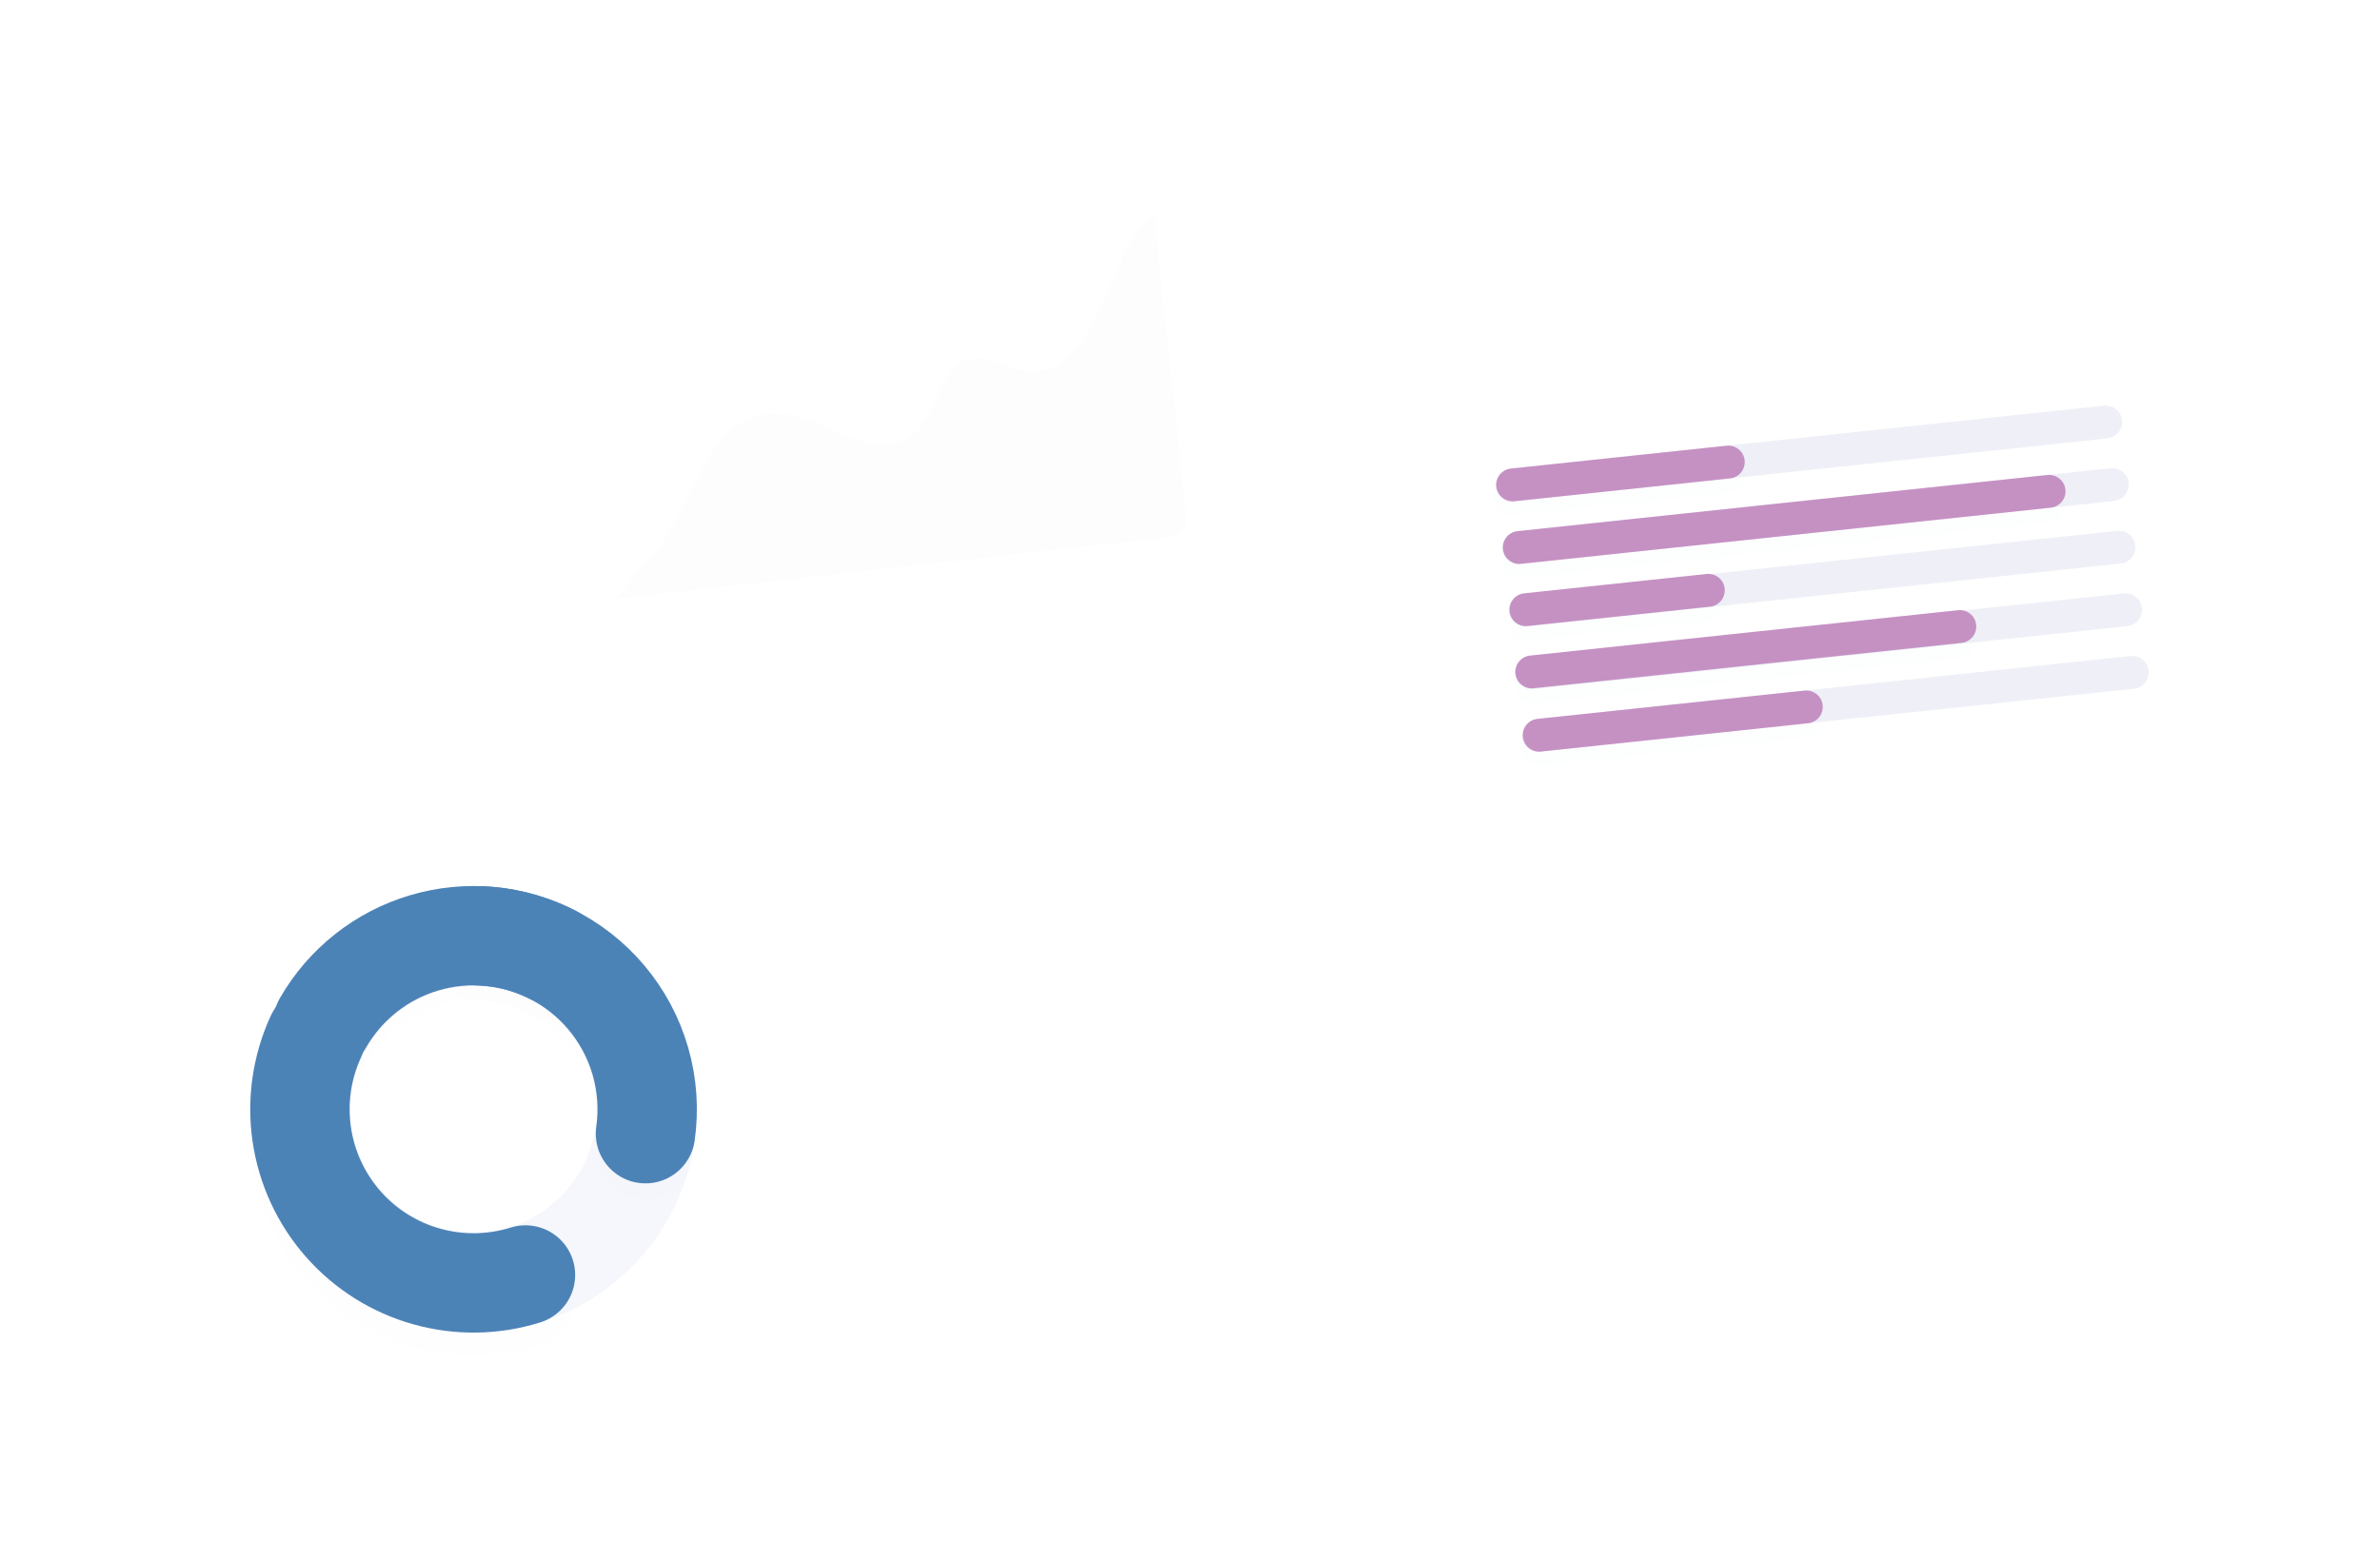 <svg width="433" height="284" viewBox="0 0 433 284" fill="none" xmlns="http://www.w3.org/2000/svg">
<rect width="433" height="284"/>
<mask id="mask0_0_1" style="mask-type:luminance" maskUnits="userSpaceOnUse" x="0" y="0" width="433" height="284">
<path d="M407.147 0.109L0.383 43.238L25.899 283.889L432.663 240.76L407.147 0.109Z" fill="white"/>
</mask>
<g mask="url(#mask0_0_1)">
<g filter="url(#filter0_d_0_1)">
<path d="M376.308 55.019L277.138 65.534C265.069 66.814 256.323 77.635 257.602 89.704L262.515 136.042C263.795 148.111 274.617 156.857 286.686 155.577L385.855 145.062C397.924 143.783 406.67 132.962 405.391 120.893L400.477 74.555C399.198 62.486 388.377 53.74 376.308 55.019Z" fill="white" fill-opacity="0.01"/>
</g>
<path d="M376.308 55.019L277.138 65.534C265.069 66.814 256.323 77.635 257.602 89.704L262.515 136.042C263.795 148.111 274.617 156.857 286.686 155.577L385.855 145.062C397.924 143.783 406.67 132.962 405.391 120.893L400.477 74.555C399.198 62.486 388.377 53.74 376.308 55.019Z" fill="white"/>
<path d="M382.779 73.823L274.757 85.276C273.114 85.451 271.924 86.923 272.099 88.566C272.273 90.209 273.745 91.399 275.388 91.225L383.41 79.771C385.053 79.597 386.243 78.124 386.069 76.481C385.895 74.839 384.422 73.649 382.779 73.823Z" fill="#EFF0F7"/>
<g filter="url(#filter1_d_0_1)">
<path d="M313.986 81.117L274.759 85.276C273.116 85.451 271.926 86.923 272.1 88.566C272.275 90.209 273.747 91.399 275.39 91.225L314.617 87.066C316.26 86.891 317.45 85.418 317.276 83.776C317.102 82.133 315.629 80.943 313.986 81.117Z" fill="#4c83b7" fill-opacity="0.01"/>
</g>
<path d="M314.119 81.103L274.892 85.263C273.249 85.437 272.059 86.909 272.233 88.552C272.407 90.195 273.88 91.385 275.522 91.211L314.75 87.052C316.393 86.878 317.583 85.405 317.409 83.762C317.235 82.12 315.762 80.929 314.119 81.103Z" fill="#C591C3"/>
<path d="M383.986 85.21L275.964 96.663C274.321 96.837 273.131 98.31 273.306 99.953C273.48 101.596 274.952 102.786 276.595 102.612L384.617 91.158C386.26 90.984 387.45 89.511 387.276 87.868C387.102 86.226 385.629 85.035 383.986 85.21Z" fill="#EFF0F7"/>
<g filter="url(#filter2_d_0_1)">
<path d="M372.346 86.444L275.966 96.663C274.323 96.837 273.133 98.31 273.308 99.953C273.482 101.596 274.954 102.786 276.597 102.612L372.977 92.393C374.62 92.219 375.81 90.746 375.636 89.103C375.462 87.46 373.989 86.27 372.346 86.444Z" fill="#4c83b7" fill-opacity="0.01"/>
</g>
<path d="M372.479 86.43L276.099 96.65C274.456 96.824 273.266 98.297 273.44 99.939C273.615 101.582 275.087 102.773 276.729 102.598L373.11 92.379C374.753 92.205 375.943 90.732 375.769 89.089C375.595 87.447 374.122 86.256 372.479 86.43Z" fill="#C591C3"/>
<path d="M385.193 96.598L277.171 108.052C275.528 108.226 274.338 109.699 274.513 111.341C274.687 112.984 276.159 114.174 277.802 114L385.824 102.546C387.467 102.372 388.657 100.899 388.483 99.257C388.309 97.615 386.836 96.424 385.193 96.598Z" fill="#EFF0F7"/>
<g filter="url(#filter3_d_0_1)">
<path d="M310.414 104.451L277.296 107.962C275.653 108.136 274.463 109.609 274.638 111.252C274.812 112.894 276.284 114.085 277.927 113.911L311.044 110.399C312.687 110.225 313.878 108.752 313.703 107.11C313.529 105.467 312.056 104.276 310.414 104.451Z" fill="#4c83b7" fill-opacity="0.01"/>
</g>
<path d="M310.489 104.445L277.298 107.964C275.655 108.138 274.465 109.611 274.64 111.254C274.814 112.896 276.286 114.087 277.929 113.913L311.119 110.394C312.762 110.219 313.953 108.746 313.778 107.104C313.604 105.461 312.131 104.271 310.489 104.445Z" fill="#C591C3"/>
<path d="M386.4 107.985L278.378 119.439C276.735 119.613 275.546 121.086 275.72 122.728C275.894 124.371 277.366 125.562 279.009 125.387L387.031 113.934C388.674 113.76 389.864 112.287 389.69 110.644C389.516 109.001 388.043 107.811 386.4 107.985Z" fill="#EFF0F7"/>
<g filter="url(#filter4_d_0_1)">
<path d="M356.261 111.181L278.382 119.439C276.739 119.613 275.549 121.086 275.724 122.728C275.898 124.371 277.37 125.562 279.013 125.387L356.891 117.13C358.534 116.956 359.725 115.483 359.55 113.84C359.376 112.197 357.903 111.007 356.261 111.181Z" fill="#4c83b7" fill-opacity="0.01"/>
</g>
<path d="M356.241 111.033L278.362 119.29C276.72 119.464 275.53 120.937 275.704 122.58C275.878 124.223 277.35 125.413 278.993 125.239L356.872 116.981C358.514 116.807 359.705 115.334 359.531 113.692C359.357 112.049 357.884 110.858 356.241 111.033Z" fill="#C591C3"/>
<path d="M387.609 119.374L279.587 130.827C277.944 131.001 276.754 132.474 276.929 134.117C277.103 135.76 278.575 136.95 280.218 136.775L388.24 125.322C389.883 125.148 391.073 123.675 390.899 122.033C390.725 120.39 389.252 119.199 387.609 119.374Z" fill="#EFF0F7"/>
<g filter="url(#filter5_d_0_1)">
<path d="M328.181 125.675L279.589 130.827C277.946 131.001 276.756 132.474 276.931 134.117C277.105 135.76 278.577 136.95 280.22 136.775L328.812 131.623C330.455 131.449 331.645 129.977 331.471 128.334C331.297 126.691 329.824 125.501 328.181 125.675Z" fill="#4c83b7" fill-opacity="0.01"/>
</g>
<path d="M328.312 125.661L279.72 130.814C278.077 130.988 276.887 132.461 277.061 134.103C277.236 135.746 278.708 136.936 280.35 136.762L328.943 131.609C330.586 131.435 331.776 129.963 331.602 128.32C331.428 126.678 329.955 125.487 328.312 125.661Z" fill="#C591C3"/>
<g filter="url(#filter6_d_0_1)">
<path d="M111.507 142.718L48.964 149.349C36.419 150.679 27.326 161.928 28.657 174.474L35.677 240.684C37.007 253.23 48.256 262.322 60.802 260.992L123.345 254.361C135.891 253.03 144.983 241.781 143.653 229.236L136.632 163.025C135.302 150.48 124.053 141.387 111.507 142.718Z" fill="white" fill-opacity="0.01"/>
</g>
<path d="M111.507 142.72L48.964 149.351C36.419 150.681 27.326 161.93 28.657 174.476L35.677 240.686C37.007 253.232 48.256 262.324 60.802 260.994L123.345 254.363C135.891 253.032 144.983 241.783 143.653 229.238L136.632 163.027C135.302 150.482 124.053 141.389 111.507 142.72Z" fill="white" fill-opacity="0.9"/>
<path d="M126.556 197.571C128.922 219.885 112.751 239.892 90.437 242.258C68.124 244.624 48.117 228.453 45.751 206.139C43.385 183.825 59.556 163.818 81.87 161.452C104.183 159.086 124.19 175.257 126.556 197.571ZM63.854 204.219C65.16 216.535 76.202 225.46 88.518 224.154C100.833 222.849 109.759 211.806 108.453 199.49C107.147 187.175 96.105 178.25 83.789 179.556C71.474 180.862 62.548 191.904 63.854 204.219Z" fill="#F5F7FC"/>
<g filter="url(#filter7_d_0_1)">
<path d="M87.119 170.279C91.56 170.415 95.922 171.485 99.92 173.421C103.919 175.357 107.464 178.113 110.325 181.512C113.186 184.911 115.297 188.875 116.522 193.145C117.748 197.415 118.058 201.896 117.434 206.294" stroke="#C591C3" stroke-opacity="0.01" stroke-width="18.076" stroke-linecap="round"/>
</g>
<path d="M87.117 170.279C91.558 170.415 95.92 171.485 99.918 173.421C103.917 175.357 107.462 178.113 110.323 181.512C113.184 184.911 115.295 188.875 116.52 193.145C117.746 197.415 118.056 201.896 117.432 206.294" stroke="#4c83b7" stroke-width="18.076" stroke-linecap="round"/>
<g filter="url(#filter8_d_0_1)">
<path d="M58.758 186.13C62.797 179.094 69.389 173.881 77.167 171.573C84.945 169.264 93.314 170.036 100.538 173.73" stroke="#C591C3" stroke-opacity="0.01" stroke-width="18.076" stroke-linecap="round"/>
</g>
<path d="M58.758 186.128C62.797 179.092 69.389 173.879 77.167 171.571C84.945 169.262 93.314 170.034 100.538 173.728" stroke="#4c83b7" stroke-width="18.076" stroke-linecap="round"/>
<g filter="url(#filter9_d_0_1)">
<path d="M95.605 232.001C89.768 233.831 83.525 233.925 77.635 232.275C71.745 230.625 66.461 227.301 62.424 222.705C58.387 218.109 55.772 212.441 54.894 206.387C54.017 200.333 54.916 194.155 57.482 188.603" stroke="#C591C3" stroke-opacity="0.01" stroke-width="18.076" stroke-linecap="round"/>
</g>
<path d="M95.603 232.001C89.766 233.831 83.523 233.925 77.633 232.275C71.743 230.625 66.459 227.301 62.422 222.705C58.386 218.109 55.77 212.441 54.892 206.387C54.015 200.333 54.914 194.155 57.48 188.603" stroke="#4c83b7" stroke-width="18.076" stroke-linecap="round"/>
<g filter="url(#filter10_d_0_1)">
<path d="M202.933 31.813L109.895 41.678C99.701 42.759 92.314 51.898 93.394 62.092L97.438 100.231C98.519 110.424 107.659 117.812 117.852 116.731L210.891 106.866C221.085 105.785 228.472 96.645 227.391 86.452L223.348 48.313C222.267 38.119 213.127 30.732 202.933 31.813Z" fill="white" fill-opacity="0.01"/>
</g>
<path opacity="0.1" d="M182.592 66.419C164.953 58.797 176.652 90.4 150.523 77.853C127.961 67.018 127.629 93.487 116.893 102.998C115.2 104.497 113.106 108.808 110.776 109.08L213.052 97.692C214.774 97.501 216.018 95.953 215.835 94.23L210.029 39.464C201.036 43.747 200.23 74.04 182.592 66.419Z" fill="#8b4a9f"/>
<g filter="url(#filter11_d_0_1)">
<path d="M111.213 107.015C128.225 105.211 124.863 65.629 150.732 77.294C176.6 88.959 164.471 57.982 181.938 65.058C199.405 72.133 200.371 43.618 209.322 39.537" stroke="#8b4a9f" stroke-opacity="0.01" stroke-width="2.249" stroke-linecap="round"/>
</g>
<path d="M202.933 31.815L109.895 41.68C99.701 42.761 92.314 51.9 93.394 62.094L97.438 100.233C98.519 110.426 107.659 117.814 117.852 116.733L210.891 106.868C221.085 105.787 228.472 96.647 227.391 86.454L223.348 48.315C222.267 38.121 213.127 30.734 202.933 31.815Z" fill="white" fill-opacity="0.9"/>
</g>
<defs>
<filter id="filter0_d_0_1" x="243.201" y="44.901" width="176.592" height="129.361" filterUnits="userSpaceOnUse" color-interpolation-filters="sRGB">
<feFlood flood-opacity="0" result="BackgroundImageFix"/>
<feColorMatrix in="SourceAlpha" type="matrix" values="0 0 0 0 0 0 0 0 0 0 0 0 0 0 0 0 0 0 127 0" result="hardAlpha"/>
<feOffset dy="4.283"/>
<feGaussianBlur stdDeviation="7.139"/>
<feColorMatrix type="matrix" values="0 0 0 0 0.792 0 0 0 0 0.718 0 0 0 0 1 0 0 0 0.1 0"/>
<feBlend mode="normal" in2="BackgroundImageFix" result="effect1_dropShadow_0_1"/>
<feBlend mode="normal" in="SourceGraphic" in2="effect1_dropShadow_0_1" result="shape"/>
</filter>
<filter id="filter1_d_0_1" x="265.62" y="77.222" width="58.136" height="23.068" filterUnits="userSpaceOnUse" color-interpolation-filters="sRGB">
<feFlood flood-opacity="0" result="BackgroundImageFix"/>
<feColorMatrix in="SourceAlpha" type="matrix" values="0 0 0 0 0 0 0 0 0 0 0 0 0 0 0 0 0 0 127 0" result="hardAlpha"/>
<feOffset dy="2.585"/>
<feGaussianBlur stdDeviation="3.232"/>
<feColorMatrix type="matrix" values="0 0 0 0 0.247 0 0 0 0 0.502 0 0 0 0 0.992 0 0 0 0.29 0"/>
<feBlend mode="normal" in2="BackgroundImageFix" result="effect1_dropShadow_0_1"/>
<feBlend mode="normal" in="SourceGraphic" in2="effect1_dropShadow_0_1" result="shape"/>
</filter>
<filter id="filter2_d_0_1" x="266.828" y="82.549" width="115.289" height="29.128" filterUnits="userSpaceOnUse" color-interpolation-filters="sRGB">
<feFlood flood-opacity="0" result="BackgroundImageFix"/>
<feColorMatrix in="SourceAlpha" type="matrix" values="0 0 0 0 0 0 0 0 0 0 0 0 0 0 0 0 0 0 127 0" result="hardAlpha"/>
<feOffset dy="2.585"/>
<feGaussianBlur stdDeviation="3.232"/>
<feColorMatrix type="matrix" values="0 0 0 0 0.247 0 0 0 0 0.502 0 0 0 0 0.992 0 0 0 0.29 0"/>
<feBlend mode="normal" in2="BackgroundImageFix" result="effect1_dropShadow_0_1"/>
<feBlend mode="normal" in="SourceGraphic" in2="effect1_dropShadow_0_1" result="shape"/>
</filter>
<filter id="filter3_d_0_1" x="268.158" y="100.556" width="52.026" height="22.421" filterUnits="userSpaceOnUse" color-interpolation-filters="sRGB">
<feFlood flood-opacity="0" result="BackgroundImageFix"/>
<feColorMatrix in="SourceAlpha" type="matrix" values="0 0 0 0 0 0 0 0 0 0 0 0 0 0 0 0 0 0 127 0" result="hardAlpha"/>
<feOffset dy="2.585"/>
<feGaussianBlur stdDeviation="3.232"/>
<feColorMatrix type="matrix" values="0 0 0 0 0.247 0 0 0 0 0.502 0 0 0 0 0.992 0 0 0 0.29 0"/>
<feBlend mode="normal" in2="BackgroundImageFix" result="effect1_dropShadow_0_1"/>
<feBlend mode="normal" in="SourceGraphic" in2="effect1_dropShadow_0_1" result="shape"/>
</filter>
<filter id="filter4_d_0_1" x="269.244" y="107.286" width="96.787" height="27.167" filterUnits="userSpaceOnUse" color-interpolation-filters="sRGB">
<feFlood flood-opacity="0" result="BackgroundImageFix"/>
<feColorMatrix in="SourceAlpha" type="matrix" values="0 0 0 0 0 0 0 0 0 0 0 0 0 0 0 0 0 0 127 0" result="hardAlpha"/>
<feOffset dy="2.585"/>
<feGaussianBlur stdDeviation="3.232"/>
<feColorMatrix type="matrix" values="0 0 0 0 0.247 0 0 0 0 0.502 0 0 0 0 0.992 0 0 0 0.29 0"/>
<feBlend mode="normal" in2="BackgroundImageFix" result="effect1_dropShadow_0_1"/>
<feBlend mode="normal" in="SourceGraphic" in2="effect1_dropShadow_0_1" result="shape"/>
</filter>
<filter id="filter5_d_0_1" x="270.451" y="121.78" width="67.501" height="24.061" filterUnits="userSpaceOnUse" color-interpolation-filters="sRGB">
<feFlood flood-opacity="0" result="BackgroundImageFix"/>
<feColorMatrix in="SourceAlpha" type="matrix" values="0 0 0 0 0 0 0 0 0 0 0 0 0 0 0 0 0 0 127 0" result="hardAlpha"/>
<feOffset dy="2.585"/>
<feGaussianBlur stdDeviation="3.232"/>
<feColorMatrix type="matrix" values="0 0 0 0 0.247 0 0 0 0 0.502 0 0 0 0 0.992 0 0 0 0.29 0"/>
<feBlend mode="normal" in2="BackgroundImageFix" result="effect1_dropShadow_0_1"/>
<feBlend mode="normal" in="SourceGraphic" in2="effect1_dropShadow_0_1" result="shape"/>
</filter>
<filter id="filter6_d_0_1" x="14.25" y="132.595" width="143.809" height="147.087" filterUnits="userSpaceOnUse" color-interpolation-filters="sRGB">
<feFlood flood-opacity="0" result="BackgroundImageFix"/>
<feColorMatrix in="SourceAlpha" type="matrix" values="0 0 0 0 0 0 0 0 0 0 0 0 0 0 0 0 0 0 127 0" result="hardAlpha"/>
<feOffset dy="4.283"/>
<feGaussianBlur stdDeviation="7.139"/>
<feColorMatrix type="matrix" values="0 0 0 0 1 0 0 0 0 0.506 0 0 0 0 0.224 0 0 0 0.1 0"/>
<feBlend mode="normal" in2="BackgroundImageFix" result="effect1_dropShadow_0_1"/>
<feBlend mode="normal" in="SourceGraphic" in2="effect1_dropShadow_0_1" result="shape"/>
</filter>
<filter id="filter7_d_0_1" x="72.519" y="158.46" width="59.828" height="65.216" filterUnits="userSpaceOnUse" color-interpolation-filters="sRGB">
<feFlood flood-opacity="0" result="BackgroundImageFix"/>
<feColorMatrix in="SourceAlpha" type="matrix" values="0 0 0 0 0 0 0 0 0 0 0 0 0 0 0 0 0 0 127 0" result="hardAlpha"/>
<feOffset dy="2.781"/>
<feGaussianBlur stdDeviation="2.781"/>
<feColorMatrix type="matrix" values="0 0 0 0 1 0 0 0 0 0.761 0 0 0 0 0.149 0 0 0 0.21 0"/>
<feBlend mode="normal" in2="BackgroundImageFix" result="effect1_dropShadow_0_1"/>
<feBlend mode="normal" in="SourceGraphic" in2="effect1_dropShadow_0_1" result="shape"/>
</filter>
<filter id="filter8_d_0_1" x="44.157" y="158.448" width="70.984" height="45.065" filterUnits="userSpaceOnUse" color-interpolation-filters="sRGB">
<feFlood flood-opacity="0" result="BackgroundImageFix"/>
<feColorMatrix in="SourceAlpha" type="matrix" values="0 0 0 0 0 0 0 0 0 0 0 0 0 0 0 0 0 0 127 0" result="hardAlpha"/>
<feOffset dy="2.781"/>
<feGaussianBlur stdDeviation="2.781"/>
<feColorMatrix type="matrix" values="0 0 0 0 1 0 0 0 0 0.506 0 0 0 0 0.224 0 0 0 0.16 0"/>
<feBlend mode="normal" in2="BackgroundImageFix" result="effect1_dropShadow_0_1"/>
<feBlend mode="normal" in="SourceGraphic" in2="effect1_dropShadow_0_1" result="shape"/>
</filter>
<filter id="filter9_d_0_1" x="34.405" y="172.61" width="81.364" height="85.17" filterUnits="userSpaceOnUse" color-interpolation-filters="sRGB">
<feFlood flood-opacity="0" result="BackgroundImageFix"/>
<feColorMatrix in="SourceAlpha" type="matrix" values="0 0 0 0 0 0 0 0 0 0 0 0 0 0 0 0 0 0 127 0" result="hardAlpha"/>
<feOffset dy="4.171"/>
<feGaussianBlur stdDeviation="5.562"/>
<feColorMatrix type="matrix" values="0 0 0 0 1 0 0 0 0 0.224 0 0 0 0 0.318 0 0 0 0.34 0"/>
<feBlend mode="normal" in2="BackgroundImageFix" result="effect1_dropShadow_0_1"/>
<feBlend mode="normal" in="SourceGraphic" in2="effect1_dropShadow_0_1" result="shape"/>
</filter>
<filter id="filter10_d_0_1" x="79.012" y="21.714" width="162.761" height="113.683" filterUnits="userSpaceOnUse" color-interpolation-filters="sRGB">
<feFlood flood-opacity="0" result="BackgroundImageFix"/>
<feColorMatrix in="SourceAlpha" type="matrix" values="0 0 0 0 0 0 0 0 0 0 0 0 0 0 0 0 0 0 127 0" result="hardAlpha"/>
<feOffset dy="4.283"/>
<feGaussianBlur stdDeviation="7.139"/>
<feColorMatrix type="matrix" values="0 0 0 0 0.957 0 0 0 0 0.149 0 0 0 0 0.243 0 0 0 0.1 0"/>
<feBlend mode="normal" in2="BackgroundImageFix" result="effect1_dropShadow_0_1"/>
<feBlend mode="normal" in="SourceGraphic" in2="effect1_dropShadow_0_1" result="shape"/>
</filter>
<filter id="filter11_d_0_1" x="107.839" y="37.063" width="104.857" height="74.226" filterUnits="userSpaceOnUse" color-interpolation-filters="sRGB">
<feFlood flood-opacity="0" result="BackgroundImageFix"/>
<feColorMatrix in="SourceAlpha" type="matrix" values="0 0 0 0 0 0 0 0 0 0 0 0 0 0 0 0 0 0 127 0" result="hardAlpha"/>
<feOffset dy="0.9"/>
<feGaussianBlur stdDeviation="1.125"/>
<feColorMatrix type="matrix" values="0 0 0 0 0.957 0 0 0 0 0.149 0 0 0 0 0.243 0 0 0 0.33 0"/>
<feBlend mode="normal" in2="BackgroundImageFix" result="effect1_dropShadow_0_1"/>
<feBlend mode="normal" in="SourceGraphic" in2="effect1_dropShadow_0_1" result="shape"/>
</filter>
</defs>
</svg>
